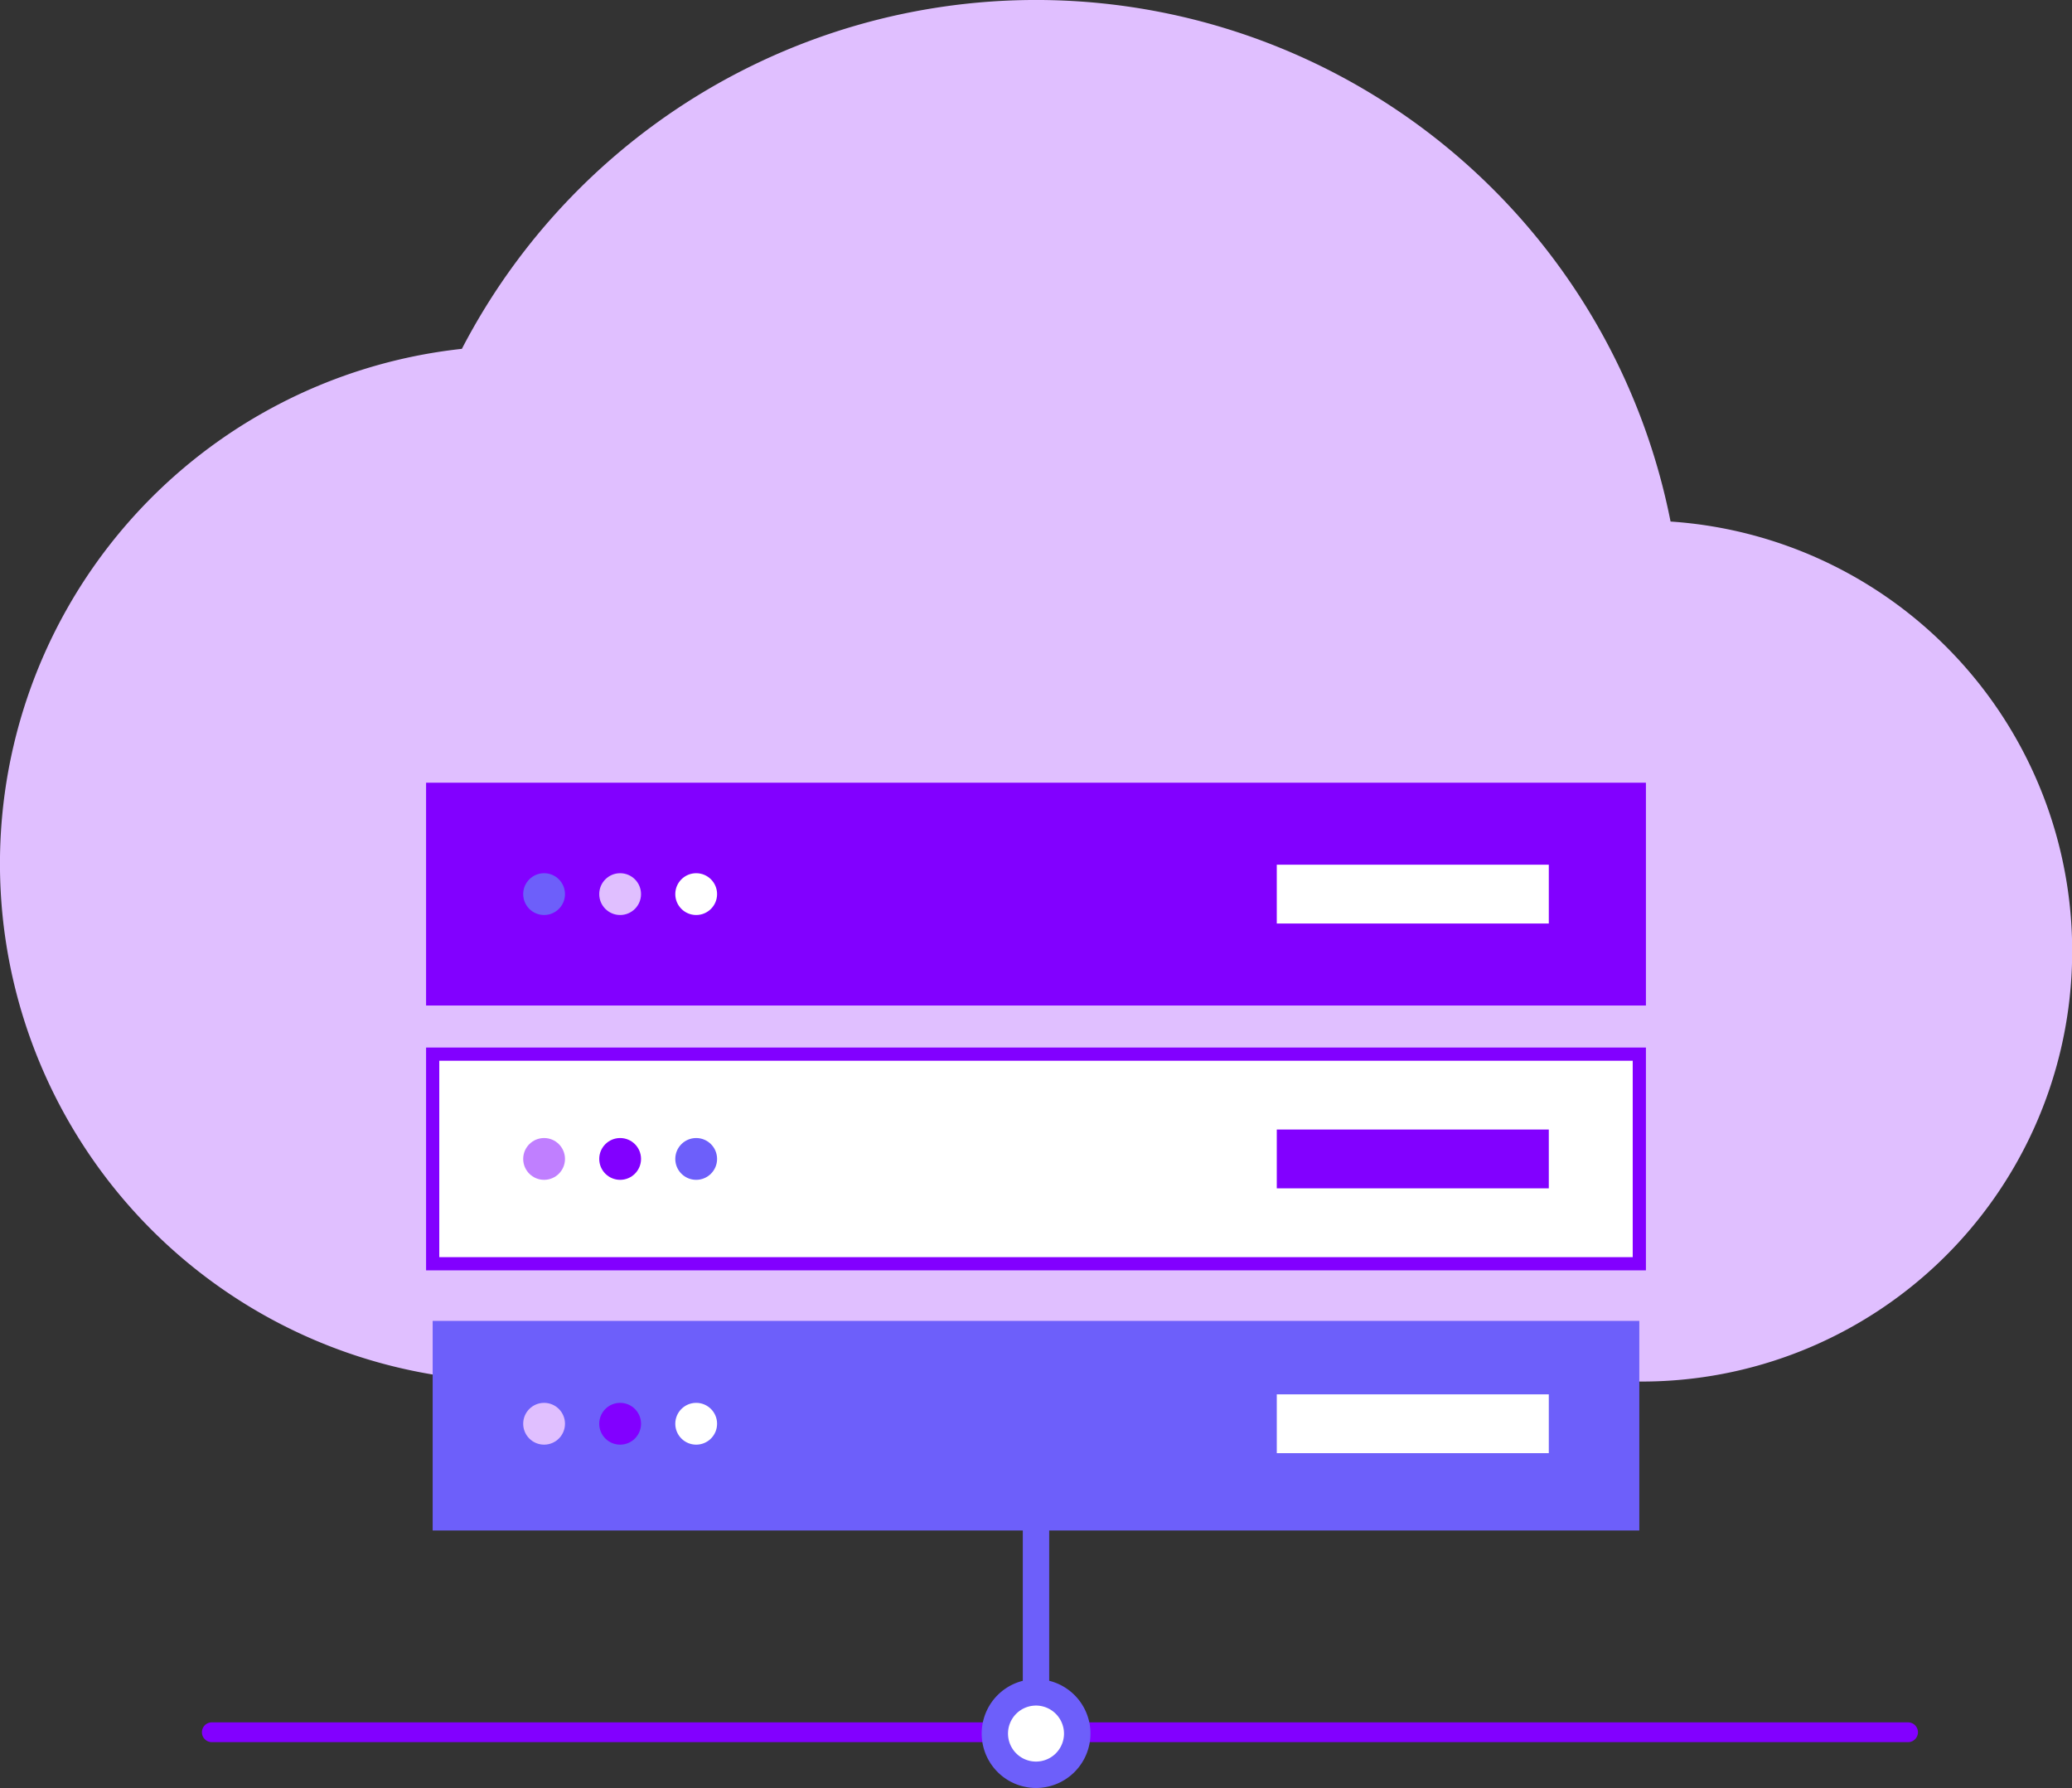 <svg id="그룹_13390" data-name="그룹 13390" xmlns="http://www.w3.org/2000/svg" width="117.897" height="101.72" viewBox="0 0 117.897 101.72">
  <rect x="0" y="0" width="117.897" height="101.72" fill="#333333" stroke="none"/>
  <g id="그룹_13383" data-name="그룹 13383" transform="translate(11.49 75.915)">
    <g id="그룹_13380" data-name="그룹 13380" transform="translate(0 22.072)">
      <line id="선_3528" data-name="선 3528" x2="96.515" transform="translate(0.563 0.563)" fill="#fff"/>
      <path id="패스_28666" data-name="패스 28666" d="M1608.266,349.151h-96.515a.563.563,0,1,1,0-1.126h96.515a.563.563,0,0,1,0,1.126Z" transform="translate(-1511.188 -348.025)" fill="#8200ff"/>
    </g>
    <g id="그룹_13382" data-name="그룹 13382" transform="translate(44.363)">
      <rect id="사각형_6092" data-name="사각형 6092" width="1.501" height="21.208" transform="translate(2.345)" fill="#6d5ffa"/>
      <g id="그룹_13381" data-name="그룹 13381" transform="translate(0 19.615)">
        <ellipse id="타원_15087" data-name="타원 15087" cx="2.344" cy="2.344" rx="2.344" ry="2.344" transform="translate(0.751 0.751)" fill="#fff"/>
        <path id="패스_28667" data-name="패스 28667" d="M1573.378,350.942a3.095,3.095,0,1,1,3.1-3.094A3.1,3.1,0,0,1,1573.378,350.942Zm0-4.688a1.593,1.593,0,1,0,1.594,1.594A1.6,1.6,0,0,0,1573.378,346.253Z" transform="translate(-1570.283 -344.752)" fill="#6d5ffa"/>
      </g>
    </g>
  </g>
  <g id="그룹_13389" data-name="그룹 13389">
    <path id="패스_28668" data-name="패스 28668" d="M1590.938,247.171a36.806,36.806,0,0,0-68.774-9.825,29.462,29.462,0,0,0,3.193,58.752h63.861a24.491,24.491,0,0,0,1.72-48.927Z" transform="translate(-1495.883 -217.5)" fill="#e0bfff"/>
    <g id="그룹_13384" data-name="그룹 13384" transform="translate(24.244 44.529)">
      <rect id="사각형_6093" data-name="사각형 6093" width="68.658" height="11.925" transform="translate(0.375 0.375)" fill="#8200ff"/>
      <path id="패스_28669" data-name="패스 28669" d="M1597.587,289.492h-69.409V276.816h69.409Zm-68.658-.751h67.907V277.567h-67.907Z" transform="translate(-1528.178 -276.816)" fill="#8200ff"/>
    </g>
    <g id="그룹_13385" data-name="그룹 13385" transform="translate(24.244 59.596)">
      <rect id="사각형_6094" data-name="사각형 6094" width="68.658" height="11.925" transform="translate(0.375 0.375)" fill="#fff"/>
      <path id="패스_28670" data-name="패스 28670" d="M1597.587,309.561h-69.409V296.885h69.409Zm-68.658-.751h67.907V297.636h-67.907Z" transform="translate(-1528.178 -296.885)" fill="#8200ff"/>
    </g>
    <rect id="사각형_6095" data-name="사각형 6095" width="68.658" height="11.925" transform="translate(24.619 75.147)" fill="#6d5ffa"/>
    <g id="그룹_13386" data-name="그룹 13386" transform="translate(29.77 49.194)">
      <rect id="사각형_6096" data-name="사각형 6096" width="15.478" height="3.346" transform="translate(42.879)" fill="#fff"/>
      <ellipse id="타원_15088" data-name="타원 15088" cx="1.189" cy="1.189" rx="1.189" ry="1.189" transform="translate(0 0.484)" fill="#6d5ffa"/>
      <ellipse id="타원_15089" data-name="타원 15089" cx="1.189" cy="1.189" rx="1.189" ry="1.189" transform="translate(4.327 0.484)" fill="#e0bfff"/>
      <ellipse id="타원_15090" data-name="타원 15090" cx="1.189" cy="1.189" rx="1.189" ry="1.189" transform="translate(8.654 0.484)" fill="#fff"/>
    </g>
    <g id="그룹_13387" data-name="그룹 13387" transform="translate(29.77 64.26)">
      <rect id="사각형_6097" data-name="사각형 6097" width="15.478" height="3.346" transform="translate(42.879)" fill="#8200ff"/>
      <ellipse id="타원_15091" data-name="타원 15091" cx="1.189" cy="1.189" rx="1.189" ry="1.189" transform="translate(0 0.484)" fill="#c07fff"/>
      <ellipse id="타원_15092" data-name="타원 15092" cx="1.189" cy="1.189" rx="1.189" ry="1.189" transform="translate(4.327 0.484)" fill="#8200ff"/>
      <ellipse id="타원_15093" data-name="타원 15093" cx="1.189" cy="1.189" rx="1.189" ry="1.189" transform="translate(8.654 0.484)" fill="#6d5ffa"/>
    </g>
    <g id="그룹_13388" data-name="그룹 13388" transform="translate(29.77 79.326)">
      <rect id="사각형_6098" data-name="사각형 6098" width="15.478" height="3.346" transform="translate(42.879)" fill="#fff"/>
      <ellipse id="타원_15094" data-name="타원 15094" cx="1.189" cy="1.189" rx="1.189" ry="1.189" transform="translate(0 0.484)" fill="#e0bfff"/>
      <ellipse id="타원_15095" data-name="타원 15095" cx="1.189" cy="1.189" rx="1.189" ry="1.189" transform="translate(4.327 0.484)" fill="#8200ff"/>
      <ellipse id="타원_15096" data-name="타원 15096" cx="1.189" cy="1.189" rx="1.189" ry="1.189" transform="translate(8.654 0.484)" fill="#fff"/>
    </g>
  </g>
</svg>
